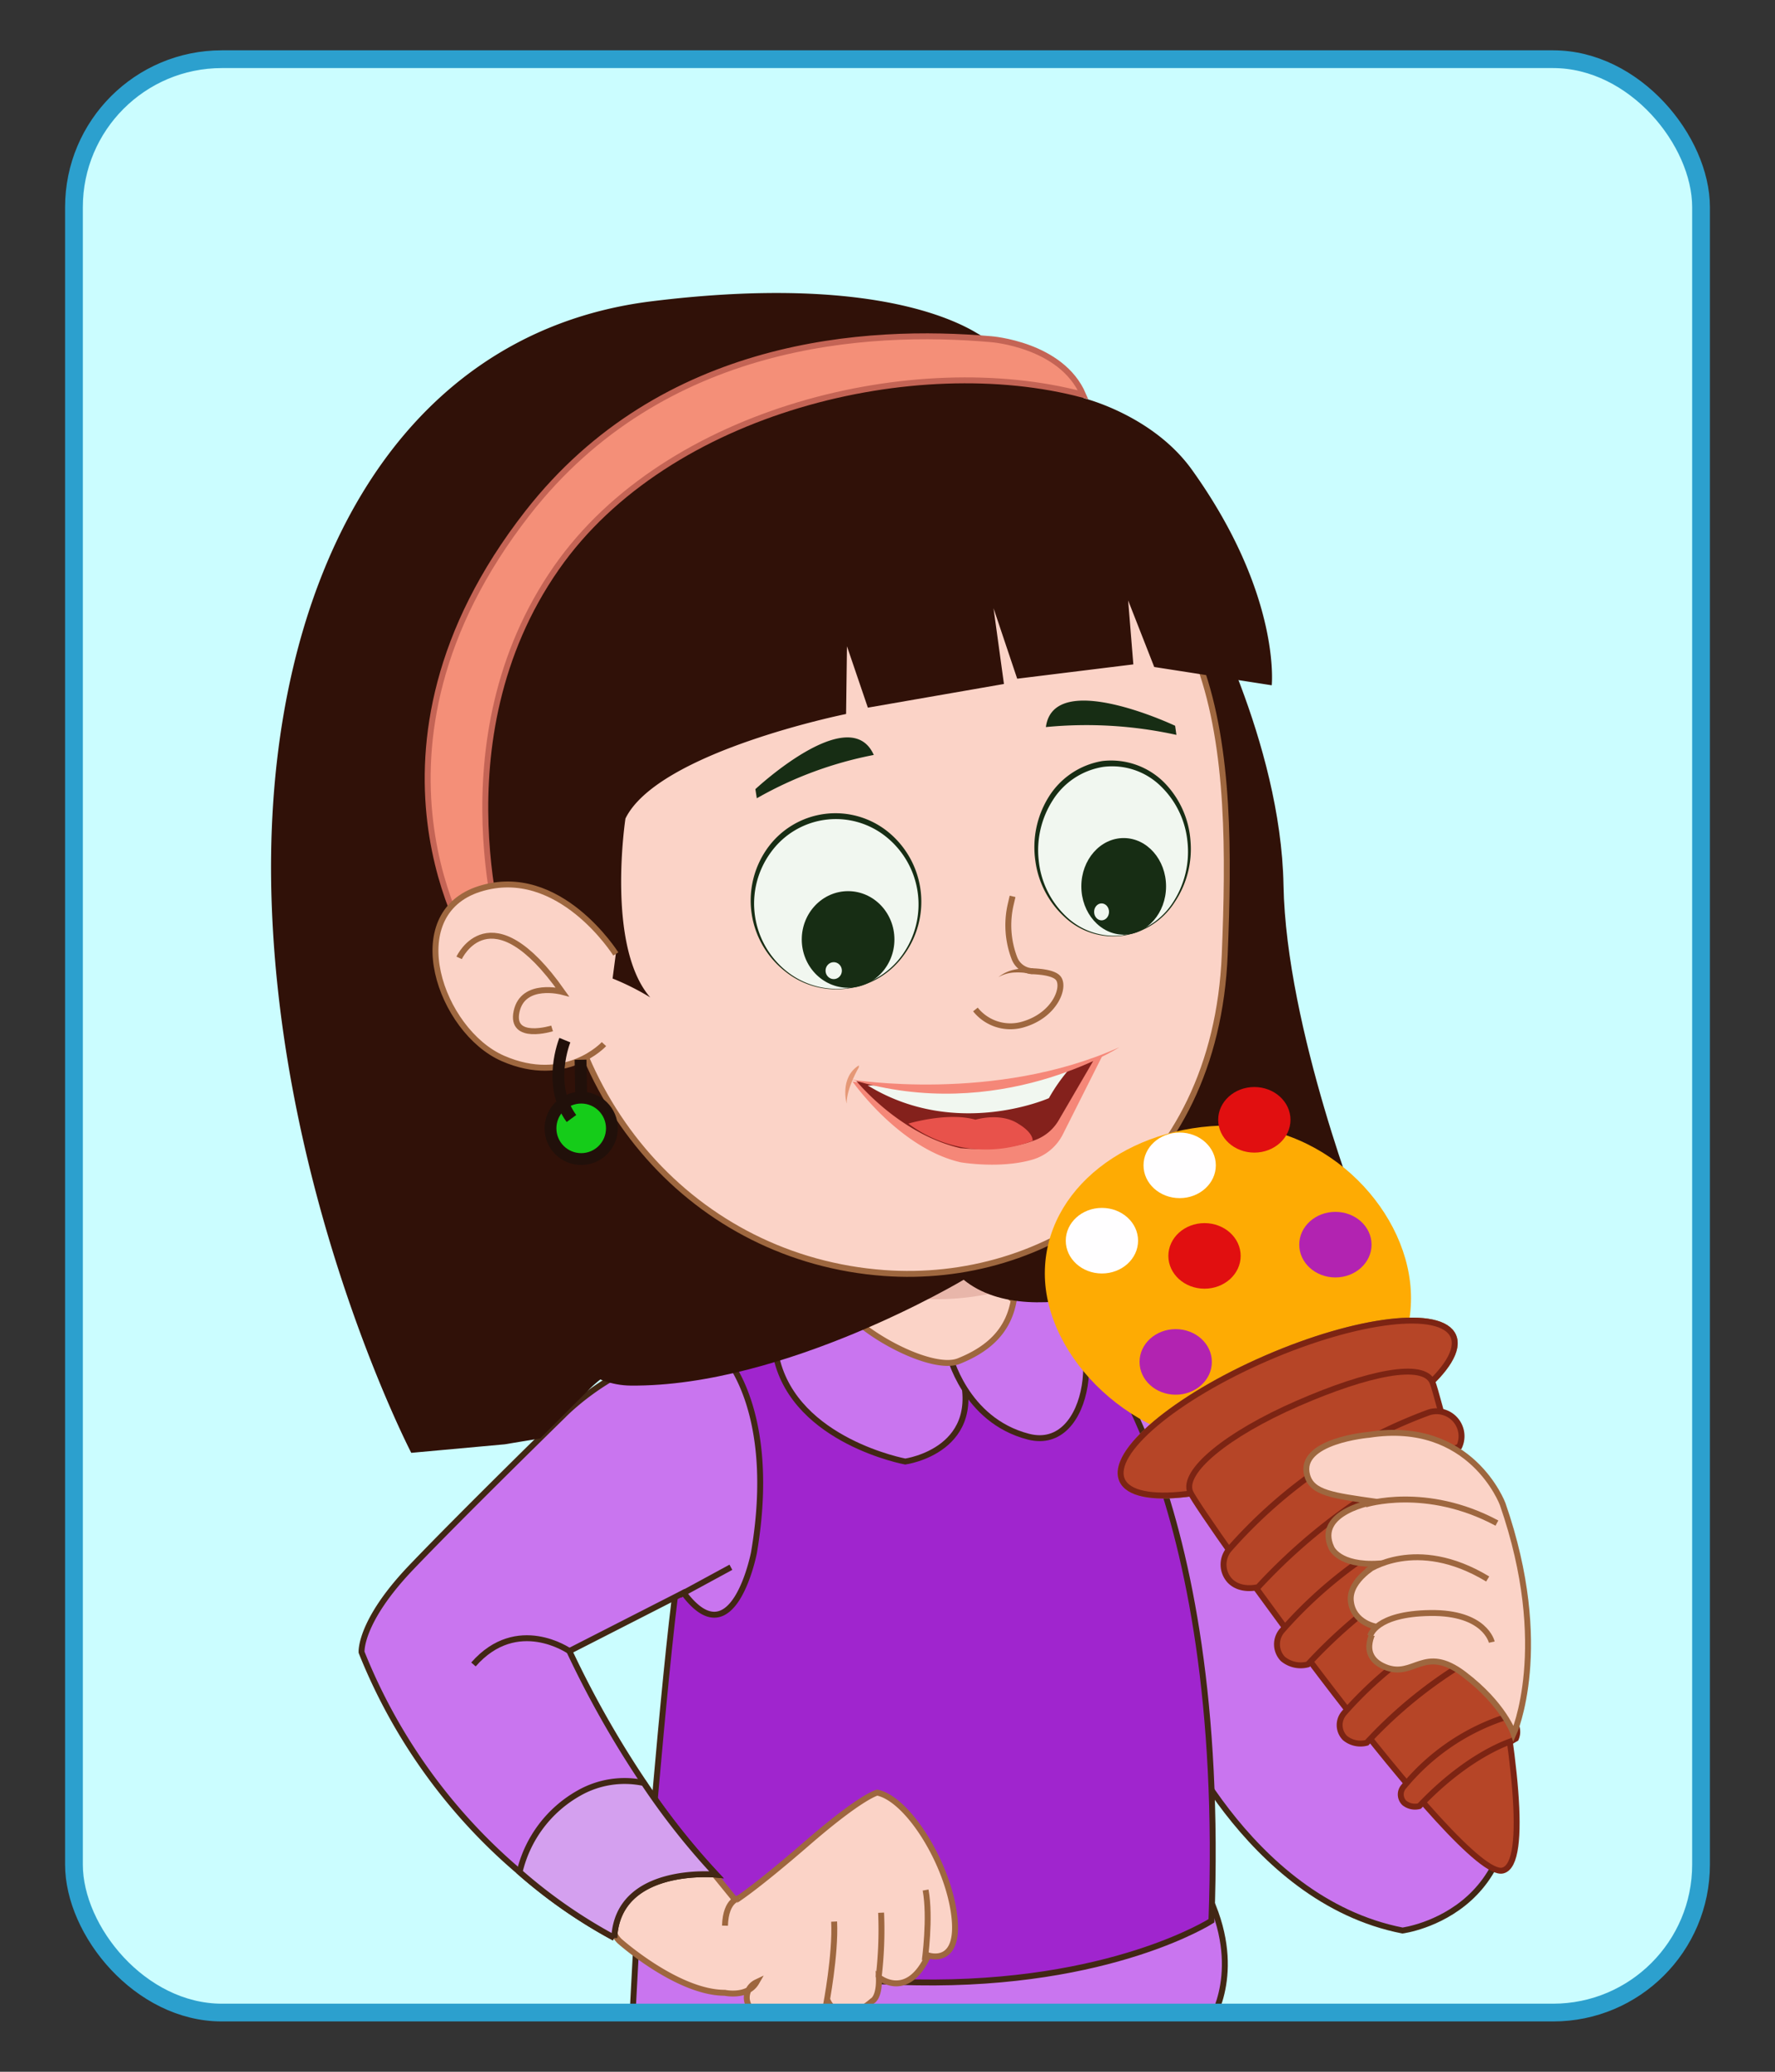 <svg id="Layer_1" data-name="Layer 1" xmlns="http://www.w3.org/2000/svg" xmlns:xlink="http://www.w3.org/1999/xlink" viewBox="0 0 300 350"><rect x="0" y="0" width="300" height="350" fill="#333333" stroke="none"/><defs><style>.cls-1,.cls-4{fill:#cbfdff;}.cls-1,.cls-30{stroke:#2ca0ce;stroke-width:3px;}.cls-1,.cls-11,.cls-12,.cls-22,.cls-23,.cls-24,.cls-28,.cls-29,.cls-30,.cls-6,.cls-7,.cls-8{stroke-miterlimit:10;}.cls-2{fill:#fff;}.cls-12,.cls-24,.cls-3,.cls-30{fill:none;}.cls-5{clip-path:url(#clip-path);}.cls-6{fill:#c975ef;}.cls-11,.cls-12,.cls-6,.cls-7{stroke:#422714;}.cls-7{fill:#a025ce;}.cls-16,.cls-8{fill:#fbd3c7;}.cls-28,.cls-8{stroke:#9e673f;}.cls-9{fill:#e8b6aa;}.cls-10{fill:#b223b1;}.cls-11{fill:#d4a0ef;}.cls-13{fill:#301108;}.cls-14{fill:#f1f7f0;}.cls-15{fill:#172d14;}.cls-17{fill:#9e673f;}.cls-18{fill:#f58778;}.cls-19{fill:#84211c;}.cls-20{fill:#e8524b;}.cls-21{fill:#e59876;}.cls-22{fill:#f48f78;stroke:#c46455;}.cls-23{fill:#15cc19;}.cls-23,.cls-24{stroke:#21100a;stroke-width:2px;}.cls-25{fill:#feab03;}.cls-26{fill:#e10f10;}.cls-27{fill:#fffeff;}.cls-28{fill:#46dbb4;}.cls-29{fill:#b64527;stroke:#7c2413;}.cls-31{clip-path:url(#clip-path-2);}.cls-32{clip-path:url(#clip-path-3);}</style><clipPath id="clip-path"><rect class="cls-1" x="12.5" y="10" width="275" height="330" rx="25"/></clipPath><clipPath id="clip-path-2"><circle class="cls-2" cx="-340" cy="570" r="196.51"/></clipPath><clipPath id="clip-path-3"><rect class="cls-3" x="-745.46" y="370.12" width="728.72" height="409.9"/></clipPath></defs><rect class="cls-4" x="12.5" y="10" width="275" height="330" rx="25"/><g class="cls-5"><path class="cls-6" d="M107.73,324.91l-.83,15.6s39.83,21.34,97.3,1.64c0,0,5.75-7.8.82-20.12Z"/><path class="cls-6" d="M197.63,289.74s12.86,31.2,39.41,36.4c0,0,24.53-3.15,16.42-33.94l-19.4-10.6S227.74,290,198.45,246c0,0-5.75-13.68-16.42-15S197.63,289.74,197.63,289.74Z"/><path class="cls-7" d="M114.16,232.54s8.76-8.49,26.27-10.67,43.24,3.55,43.24,3.55,23.81,25.46,21.08,99.08c0,0-17,10.94-49.81,10.4s-46.26-7.12-46.26-7.12,3.56-45.16,5.75-60.76S100.2,241,114.16,232.54Z"/><path class="cls-6" d="M140.7,215.3s-12.72.27-9.44,14.23S153,246.91,153,246.91s14-1.92,9.17-16.15Z"/><path class="cls-6" d="M160.41,228.71s2.6,11.22,13.41,14,12.86-18.2,5.06-22.45S166,217.49,166,217.49Z"/><path class="cls-8" d="M171.36,219.54c-.82,4.92-3.84,8.21-9.31,10.4s-21.9-7.66-20.94-12.59c0-.19.07-.36.1-.53a.09.09,0,0,0,0,0c.75-4.43-.38-5.44-.38-5.44,11.63-10.54,29.56-1.23,29.56-1.23-.82,4.14-.68,6.47-.29,7.77C170.55,219.42,171.36,219.54,171.36,219.54Z"/><path class="cls-9" d="M170.11,217.87c-11.3,3.22-22.35,1-28.89-1.1.75-4.43-.38-5.44-.38-5.44,11.63-10.54,29.56-1.23,29.56-1.23C169.58,214.24,169.72,216.57,170.11,217.87Z"/><ellipse class="cls-10" cx="198.71" cy="230.08" rx="6.11" ry="5.54"/><path class="cls-8" d="M120.45,316.29s-12.72-3.15-15.87,3,.27,8.75.27,8.75,9.72,8.62,17.65,8.62c0,0,3.84.83,5.34-1.77a2.85,2.85,0,0,0-1.09,4.24,8.51,8.51,0,0,0,12.31,1.23l1-2.05s2.19,4.24,7.39-.28c0,0,1.23-.54,1.09-4,0,0,4.79,4,8.35-3.69,0,0,5.48,1.92,4.38-6.84s-7.8-19.57-13-20.66c0,0-2.6.54-11.77,8.48s-12.18,9.72-12.18,9.72Z"/><path class="cls-8" d="M125,320.66s-2.33.14-2.47,4.66"/><path class="cls-8" d="M139.61,338.73s1.64-8.49,1.37-14.1"/><path class="cls-8" d="M148.5,334.07a67.76,67.76,0,0,0,.42-10.94"/><path class="cls-8" d="M156.3,331.2s1-7.25.14-11.9"/><path class="cls-6" d="M127.43,262.3s-3.49,18.06-11.9,6.78l-19.3,9.85a167.43,167.43,0,0,0,12.63,22.29,120.79,120.79,0,0,0,12.21,15.48s-16.63-1.64-17.25,10.67a86,86,0,0,1-16-11.12,94.74,94.74,0,0,1-26.71-37.12s-.41-5.13,8.42-14.36,25.66-25.66,25.66-25.66S107.73,226,122.3,228.84C122.3,228.84,131.54,238.08,127.43,262.3Z"/><path class="cls-11" d="M121.07,316.7s-16.63-1.64-17.25,10.67a86,86,0,0,1-16-11.12,20.75,20.75,0,0,1,10-13.31,15.6,15.6,0,0,1,11-1.72A120.79,120.79,0,0,0,121.07,316.7Z"/><path class="cls-6" d="M96.23,278.93s-8.82-6.16-16.21,2.26"/><line class="cls-12" x1="114.84" y1="269.49" x2="123.53" y2="264.77"/><path class="cls-13" d="M202.76,100.35s13.73,24.91,14.17,49.18,13.46,57.15,13.46,57.15l-9.93-2.87c1.54,3.75-15,7.5-15,7.5l-4.19-7.94L199.72,214s-24.94,11.91-36.85,2.2c0,0-30.23,18.1-56.26,17.88s-36.85-73.48-36.85-73.48S85,82.89,135.07,85.1,199.67,77.4,202.76,100.35Z"/><path class="cls-8" d="M207,161.22c-1.55,38.17-30.67,55.83-57.59,53.84-32-2.36-55.64-29.21-55.64-62.78s9.93-71.64,73.51-66.08C207.66,89.73,208.36,127.68,207,161.22Z"/><ellipse class="cls-14" cx="188.11" cy="143.74" rx="12.74" ry="14.39" transform="translate(-4.81 6.53) rotate(-1.96)"/><path class="cls-15" d="M189.81,158.07a12,12,0,0,1-9.9-3.17,15.65,15.65,0,0,1-4.92-9.47,16.09,16.09,0,0,1,2.17-10.66,13.25,13.25,0,0,1,9.13-6.2,12.69,12.69,0,0,1,10.43,3.58,15.62,15.62,0,0,1,4.49,9.9,16.13,16.13,0,0,1-2.66,10.34A12.54,12.54,0,0,1,189.81,158.07Zm0-.1a12.38,12.38,0,0,0,8.56-5.71,15.63,15.63,0,0,0,2.32-10.15,15.05,15.05,0,0,0-4.54-9.33,11.74,11.74,0,0,0-9.7-3.22,12.35,12.35,0,0,0-8.55,5.68,15.62,15.62,0,0,0-2.34,10.13,15.06,15.06,0,0,0,4.53,9.35A11.76,11.76,0,0,0,189.79,158Z"/><ellipse class="cls-15" cx="189.92" cy="149.74" rx="7.16" ry="8.16"/><ellipse class="cls-14" cx="186.18" cy="154.05" rx="1.26" ry="1.43"/><ellipse class="cls-14" cx="141.36" cy="152.71" rx="13.93" ry="14.4" transform="translate(-18.48 19.47) rotate(-7.4)"/><path class="cls-15" d="M143.22,167a13.75,13.75,0,0,1-10.52-2.9,15.21,15.21,0,0,1-3.12-20.62,14.13,14.13,0,0,1,20.81-2.7,15.21,15.21,0,0,1,2.25,20.73A13.71,13.71,0,0,1,143.22,167Zm0-.1a13.61,13.61,0,0,0,9.25-5.53,14.65,14.65,0,0,0-2.6-19.92A13.55,13.55,0,0,0,130.28,144,14.64,14.64,0,0,0,132.85,164,13.56,13.56,0,0,0,143.2,166.94Z"/><ellipse class="cls-15" cx="143.34" cy="158.71" rx="7.83" ry="8.16"/><ellipse class="cls-14" cx="140.91" cy="163.98" rx="1.38" ry="1.43"/><path class="cls-8" d="M171.14,151.43l-.3,1.29a15.55,15.55,0,0,0,.61,9.15h0a3.42,3.42,0,0,0,3.06,2.21c1.67.07,3.79.34,4.41,1.25,1.08,1.57-.66,6.12-5.87,7.7a7.57,7.57,0,0,1-8.19-2.49"/><path class="cls-16" d="M174.51,164.08s-3.53-.65-5.77,1"/><path class="cls-17" d="M174.42,164.57a10.22,10.22,0,0,0-2.86-.28,6.05,6.05,0,0,0-2.82.79,6.39,6.39,0,0,1,2.75-1.28,11.28,11.28,0,0,1,1.53-.22,10.43,10.43,0,0,1,1.58,0Z"/><path class="cls-18" d="M144.09,182.71S152,194,162.37,196.36c0,0,6.59,1.14,12.08-.44a8.4,8.4,0,0,0,5.2-4.31l6.64-13.2S168.83,187,144.09,182.71Z"/><path class="cls-19" d="M144.75,182.63s7.2,8.93,17.54,11.33c0,0,7.49.86,13.1-1.54a7.69,7.69,0,0,0,3.58-3.23l5.83-10S169.49,186.93,144.75,182.63Z"/><path class="cls-14" d="M181,180.31a29.14,29.14,0,0,0-3.72,5.21s-15.72,7-30.62-2.15l18.54.25Z"/><path class="cls-18" d="M143.92,182.38s24.25,4,45.26-5.46C189.18,176.92,168.83,190,143.92,182.38Z"/><path class="cls-20" d="M153.52,189.82s6.67-2,11.35-.66c0,0,4.29-1.32,7.33.75,0,0,2.34,1.32,2.34,2.81A21.88,21.88,0,0,1,153.52,189.82Z"/><path class="cls-21" d="M145.16,180.31s-2.07,3.47-2.07,6.12c0,0-1.24-4.38,2.07-6.45"/><path class="cls-13" d="M214.94,115.77l-19.86-3.09-4.41-11.25.88,10.81-19.63,2.42-4-11.91,1.76,12.8-23,4-3.53-10.37L143,120.62s-31.77,6.4-37.29,17.66c0,0-3.31,21.61,4.19,30.22a43,43,0,0,0-17-5.95c-4.41-.58-6.48-1.78-7.43-3,2.26,12.28,6.54,55.36,27,69.86,0,0-6.57-1-12.93,5.34L91.31,243l-6,1-15.8,1.44s-22.08-42.55-23.62-93.74S65.56,56.42,110.13,50.9c34.15-4.23,49.65,2.16,55,5.39A13.33,13.33,0,0,1,167.51,58s12.13,2.43,15.55,8.73a1.92,1.92,0,0,1,.11.54s11.69,2.87,18.31,12.13C216.54,100.44,214.94,115.77,214.94,115.77Z"/><path class="cls-22" d="M183.06,66.69c-28.14-7.5-70.24,2.35-89,29.22-20.52,29.35-8.6,64.87-8.6,64.87H79.91S57.65,127,89.18,86.65C112,57.47,146.6,55.48,167.5,57.3h0S179.42,58.18,183.06,66.69Z"/><path class="cls-15" d="M176.77,122.83a71,71,0,0,1,22.06,1.32l-.22-1.54S178.09,112.9,176.77,122.83Z"/><path class="cls-15" d="M147.68,127.54a64.6,64.6,0,0,0-19.77,7.32l-.24-1.54S143.62,118.4,147.68,127.54Z"/><path class="cls-8" d="M104.08,161.16s-9.56-15.22-23-11S74.4,174.18,85,178.81s17.08-2.42,17.08-2.42"/><path class="cls-8" d="M77.6,161.82s5.3-11.47,17.43,5.74c0,0-6.62-1.76-7.72,3.31s6,2.87,6,2.87"/><circle class="cls-23" cx="98.23" cy="190.62" r="5.19"/><path class="cls-24" d="M95.47,175.72s-3.09,7.51,1.11,13.24"/><line class="cls-24" x1="98.12" y1="179.03" x2="98.23" y2="185.43"/><path class="cls-25" d="M238.48,219.3c0,14.37-12.82,24.84-29.77,24.84s-32.12-14.68-32.12-29,14.15-25,31.1-25S238.48,204.93,238.48,219.3Z"/><ellipse class="cls-10" cx="225.7" cy="210.27" rx="6.11" ry="5.54"/><ellipse class="cls-10" cx="198.71" cy="230.08" rx="6.11" ry="5.54"/><ellipse class="cls-26" cx="203.58" cy="212.17" rx="6.11" ry="5.54"/><ellipse class="cls-27" cx="186.24" cy="209.6" rx="6.11" ry="5.54"/><ellipse class="cls-27" cx="199.38" cy="196.87" rx="6.11" ry="5.54"/><ellipse class="cls-26" cx="212" cy="189.18" rx="6.11" ry="5.54"/><ellipse class="cls-28" cx="217.63" cy="237.88" rx="30.52" ry="9.16" transform="translate(-76.73 106.35) rotate(-23.47)"/><ellipse class="cls-29" cx="217.63" cy="237.88" rx="30.52" ry="9.16" transform="translate(-76.73 106.35) rotate(-23.47)"/><path class="cls-29" d="M242.1,233.5C243.6,237,262.9,313.69,254,316c-7,1.84-51.32-60.45-52.82-63.9s6.18-9.79,18.14-15S240.6,230,242.1,233.5Z"/><path class="cls-29" d="M207.8,261.67a83.14,83.14,0,0,1,33.54-23,4.22,4.22,0,0,1,5.36,5.57l-.06.14a97,97,0,0,0-34,23.74s-2.84.8-4.7-1A4,4,0,0,1,207.8,261.67Z"/><path class="cls-29" d="M216.73,275.42a74.65,74.65,0,0,1,30.1-20.68,3.79,3.79,0,0,1,4.82,5l-.06.12a87.12,87.12,0,0,0-30.54,21.32,4.72,4.72,0,0,1-4.22-.92A3.56,3.56,0,0,1,216.73,275.42Z"/><path class="cls-29" d="M227.2,289.37a65.56,65.56,0,0,1,26.39-18.13,3.32,3.32,0,0,1,4.22,4.38,1.17,1.17,0,0,1-.05.11A76.41,76.41,0,0,0,231,294.42a4.13,4.13,0,0,1-3.69-.81A3.11,3.11,0,0,1,227.2,289.37Z"/><path class="cls-29" d="M237.3,301.77a37.1,37.1,0,0,1,16.57-11.48c1.85-.67,3.11,1.66,2.33,3.42,0,0-.67.38-.69.41s-7.23,2.13-15.62,11a2.89,2.89,0,0,1-2.53-.53A2,2,0,0,1,237.3,301.77Z"/><path class="cls-8" d="M232.63,274.82s-3.49,4.72,1.43,6.78,6.57-3.9,13.35,1.23,8.41,10.06,8.41,10.06,6.57-14.58-1.85-38.8c0,0-5.33-14.37-22.57-11.7,0,0-12.08,1-10.47,6.84.82,3,4.31,3.42,11.49,4.45,0,0-10.26,1.64-7.39,7.8,0,0,1.23,3.08,8,2.67,0,0-5.13,2.67-4.72,6.36S232.63,274.82,232.63,274.82Z"/><path class="cls-8" d="M231.6,276.33s.82-3.7,10.13-3.83,10.4,4.92,10.4,4.92"/><path class="cls-8" d="M231.05,265.38s8.21-6,20.39,1.37"/><path class="cls-8" d="M230.78,254.16S241,250.88,253,257.31"/></g><rect class="cls-30" x="12.5" y="10" width="275" height="330" rx="25"/><circle class="cls-2" cx="-340" cy="570" r="196.51"/></svg>